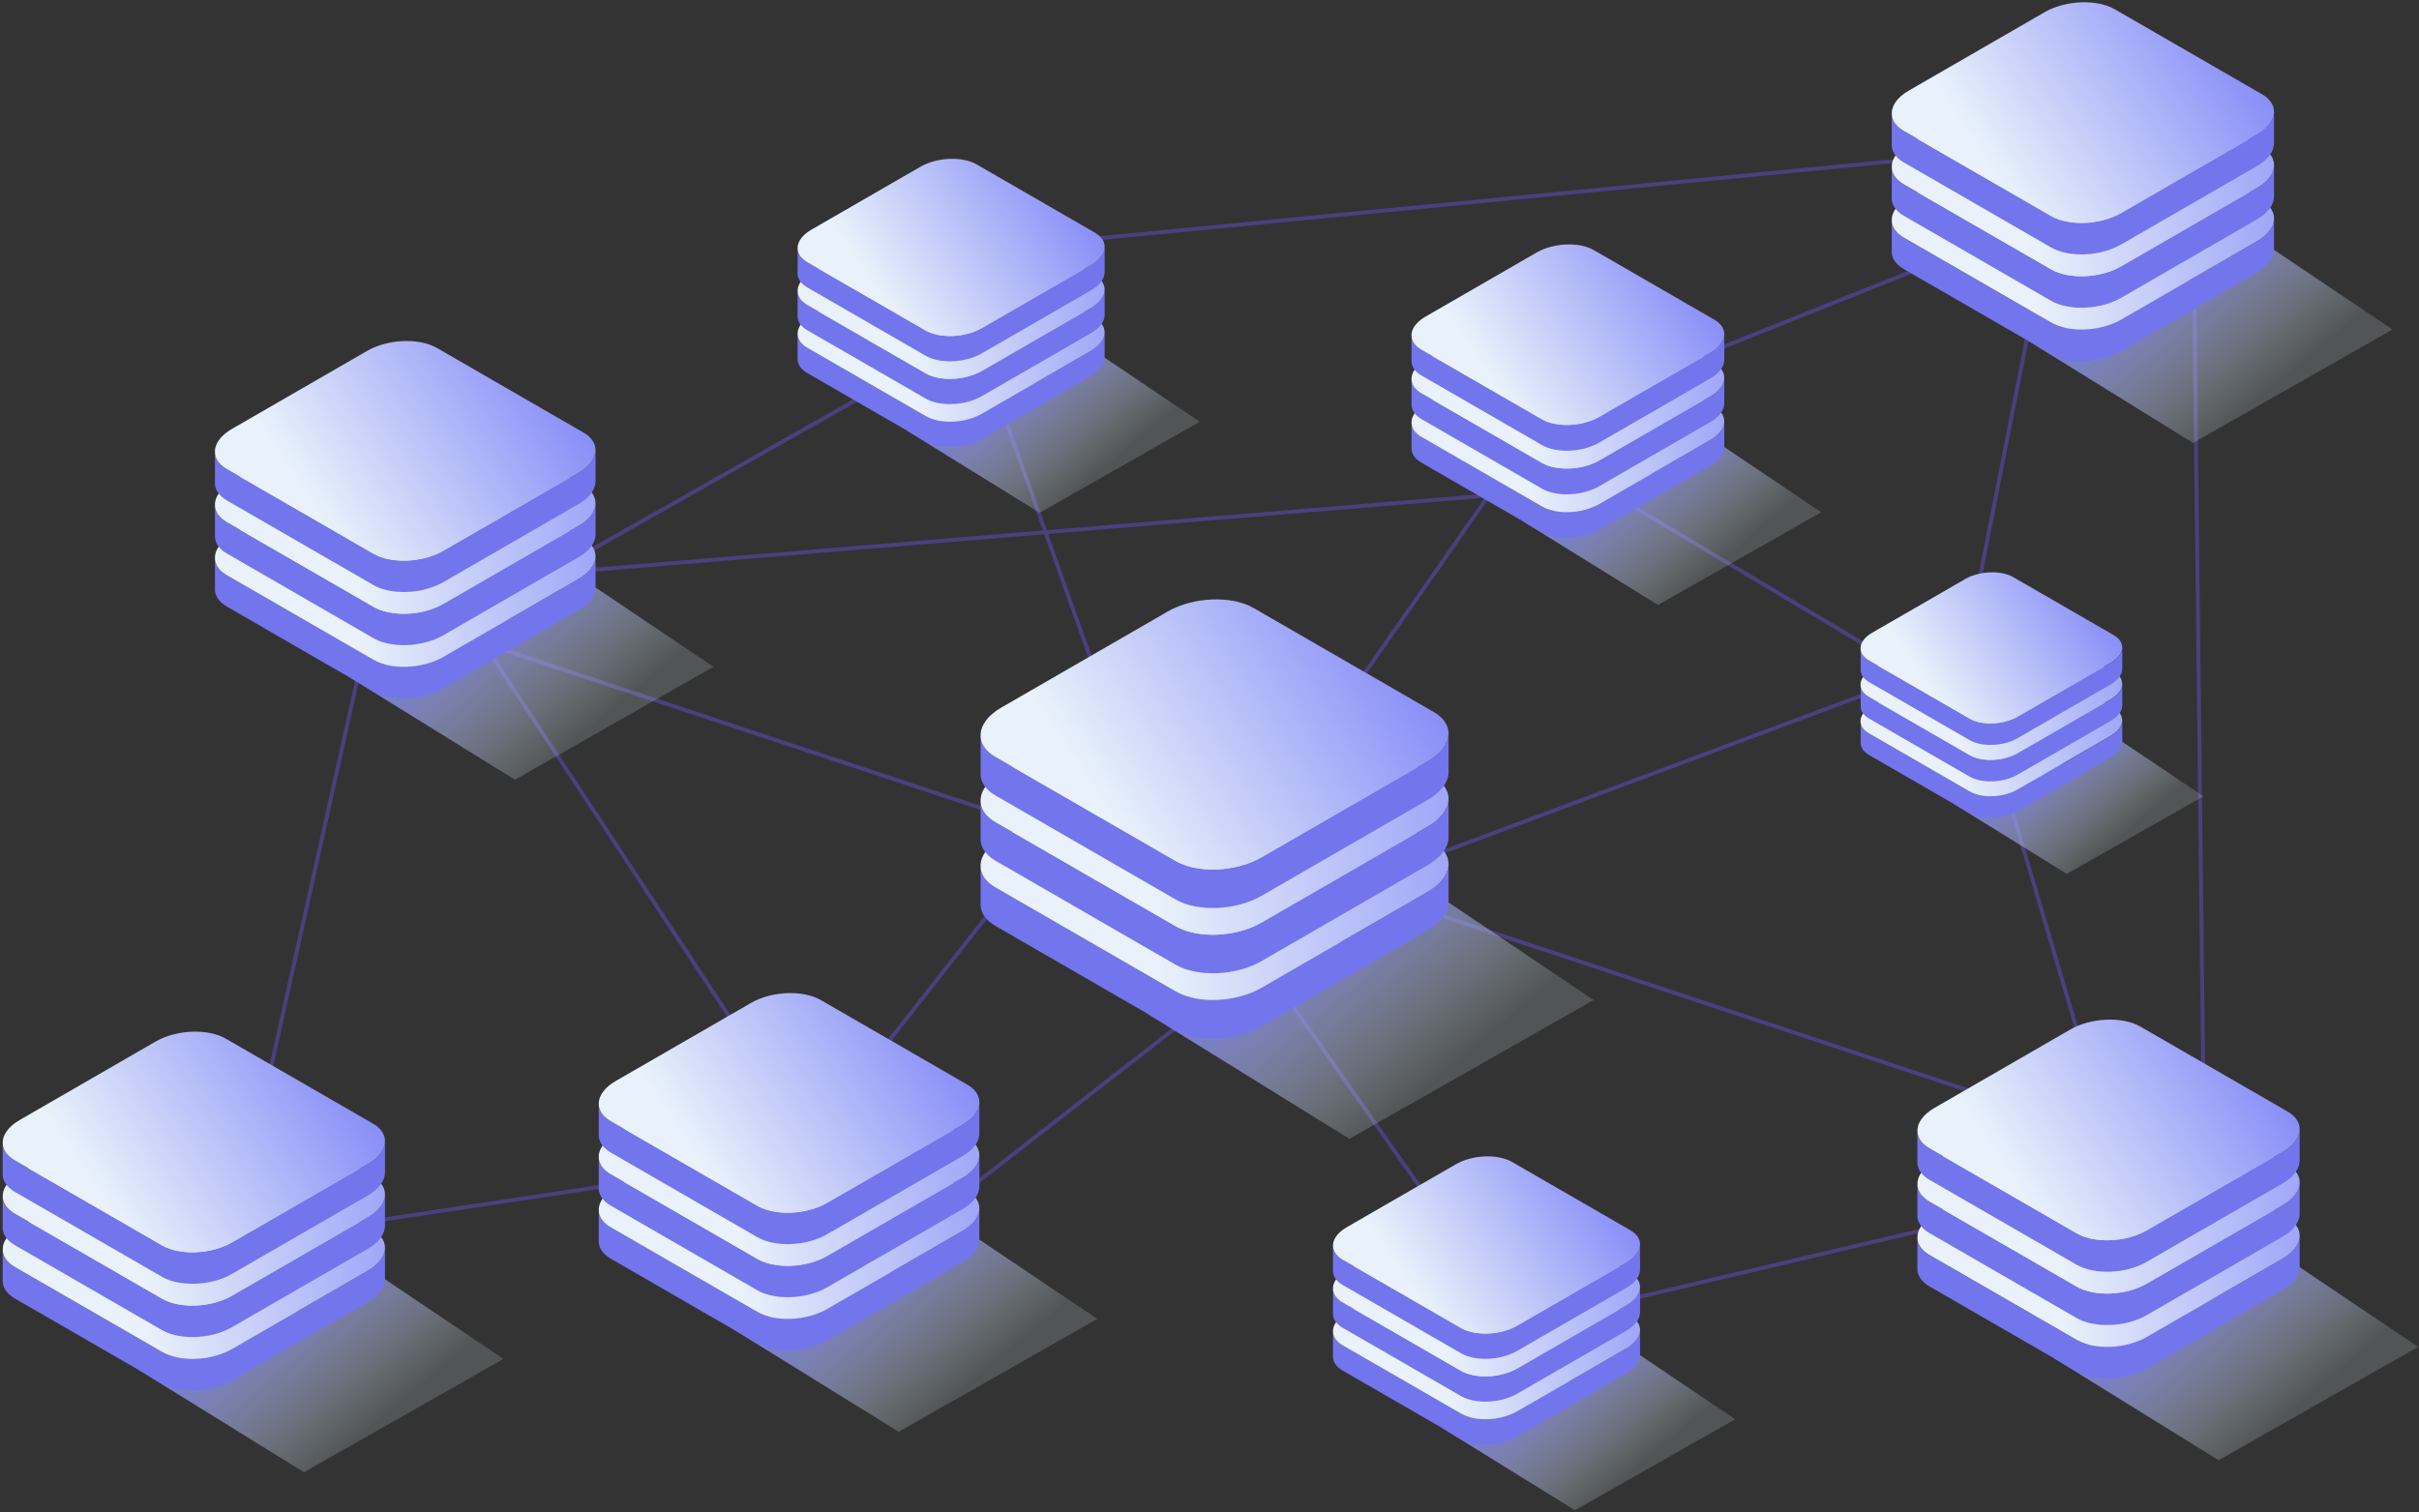 <svg width="619" height="387" viewBox="0 0 619 387" fill="none" xmlns="http://www.w3.org/2000/svg">
<rect x="0" y="0" width="619" height="387" fill="#333333" stroke="none"/>
<path opacity="0.42" d="M148.02 142.62L221.74 100.86L251.23 90.45L286.96 190.66L204.11 296.15L59.37 317.99L95.58 155.3L311.19 226.76L389.31 114.82L394.54 107.31L524.84 55.26L502.9 166.89L543.07 302.85L388.24 339.3L322.76 246.01L226.55 320.89L113.43 149.01L409.21 124.46L490.31 172.85L345.91 226.76L518.81 284.09L563.82 277.69L561.36 63.16L499.89 39.76L249.92 64.01" stroke="#6B51E8" stroke-miterlimit="10"/>
<path style="mix-blend-mode:multiply" d="M77.79 376.83L35.42 350.59L98.51 327.42L128.82 347.81" fill="url(#paint0_linear_4092_26238)"/>
<path d="M98.51 319.36V327.42C98.51 329.45 97.02 331.6 94.12 333.28L91.38 334.86L59.37 353.34C54.07 356.41 46.04 356.73 41.44 354.08L7.8 334.66L3.78 332.34C1.54 331.05 0.53 329.28 0.69 327.47V320.19C0.81 321.45 1.51 322.64 2.8 323.64C3.1 323.88 3.42 324.09 3.77 324.3L7.74 326.59L7.79 326.62L41.43 346.03C46.02 348.69 54.05 348.36 59.36 345.29L91.37 326.81L92.31 326.27L94.1 325.23C94.98 324.73 95.73 324.17 96.35 323.59C97.78 322.27 98.49 320.8 98.49 319.37L98.51 319.36Z" fill="#7375EC"/>
<path d="M98.51 319.36C98.51 320.79 97.79 322.25 96.37 323.58C95.75 324.16 95.01 324.72 94.12 325.22L92.33 326.26L91.39 326.8L59.38 345.28C54.08 348.35 46.05 348.67 41.45 346.02L7.81 326.61L7.76 326.58L3.79 324.29C3.43 324.08 3.11 323.87 2.82 323.63C1.53 322.64 0.83 321.45 0.71 320.18V319.4C0.78 318.54 1.12 317.67 1.73 316.82C2.46 315.78 3.59 314.79 5.08 313.93L7.82 312.35L39.83 293.87C45.14 290.81 53.16 290.48 57.76 293.13L91.4 312.55L95.42 314.87C96.33 315.39 97.05 316.01 97.56 316.66C98.21 317.49 98.52 318.41 98.52 319.36H98.51Z" fill="url(#paint1_linear_4092_26238)"/>
<path d="M98.51 305.71V313.77C98.51 315.8 97.02 317.95 94.12 319.63L91.38 321.21L59.37 339.69C54.07 342.76 46.04 343.08 41.44 340.43L7.8 321.01L3.78 318.69C1.54 317.4 0.53 315.63 0.69 313.82V306.54C0.81 307.8 1.51 308.99 2.8 309.99C3.1 310.23 3.42 310.44 3.77 310.65L7.74 312.94L7.79 312.97L41.43 332.38C46.02 335.04 54.05 334.71 59.36 331.64L91.37 313.16L92.31 312.62L94.1 311.58C94.98 311.08 95.73 310.52 96.35 309.94C97.78 308.62 98.49 307.15 98.49 305.72L98.51 305.71Z" fill="#7375EC"/>
<path d="M98.51 305.71C98.51 307.14 97.79 308.6 96.37 309.93C95.75 310.51 95.01 311.07 94.12 311.57L92.33 312.61L91.39 313.15L59.38 331.63C54.08 334.7 46.05 335.02 41.45 332.37L7.81 312.96L7.76 312.93L3.79 310.64C3.43 310.43 3.11 310.22 2.82 309.98C1.53 308.99 0.83 307.8 0.71 306.53V305.75C0.78 304.89 1.12 304.02 1.73 303.17C2.46 302.13 3.59 301.14 5.08 300.28L7.82 298.7L39.83 280.22C45.14 277.16 53.16 276.83 57.76 279.48L91.4 298.9L95.42 301.22C96.33 301.74 97.05 302.36 97.56 303.01C98.21 303.84 98.52 304.76 98.52 305.71H98.51Z" fill="url(#paint2_linear_4092_26238)"/>
<path d="M98.51 292.07V300.13C98.51 302.16 97.02 304.31 94.12 305.99L91.38 307.57L59.37 326.05C54.07 329.12 46.04 329.44 41.44 326.79L7.8 307.37L3.78 305.05C1.54 303.76 0.53 301.99 0.69 300.18V292.9C0.81 294.16 1.51 295.35 2.8 296.35C3.1 296.59 3.42 296.8 3.77 297.01L7.74 299.3L7.79 299.33L41.43 318.74C46.02 321.4 54.05 321.07 59.36 318L91.37 299.52L92.31 298.98L94.1 297.94C94.98 297.44 95.73 296.88 96.35 296.3C97.78 294.98 98.49 293.51 98.49 292.08L98.51 292.07Z" fill="#7375EC"/>
<path d="M98.51 292.07C98.51 293.5 97.79 294.96 96.37 296.29C95.75 296.87 95.01 297.43 94.12 297.93L92.33 298.97L91.39 299.51L59.38 317.99C54.08 321.06 46.05 321.38 41.45 318.73L7.81 299.32L7.76 299.29L3.79 297C3.43 296.79 3.11 296.58 2.82 296.34C1.53 295.35 0.83 294.16 0.71 292.89V292.11C0.78 291.25 1.12 290.38 1.73 289.53C2.46 288.49 3.59 287.5 5.08 286.64L7.82 285.06L39.83 266.58C45.14 263.52 53.16 263.19 57.76 265.84L91.4 285.26L95.42 287.58C96.33 288.1 97.05 288.72 97.56 289.37C98.21 290.2 98.52 291.12 98.52 292.07H98.51Z" fill="url(#paint3_linear_4092_26238)"/>
<path style="mix-blend-mode:multiply" d="M561.18 113.37L518.81 87.12L581.9 63.95L612.21 84.34" fill="url(#paint4_linear_4092_26238)"/>
<path d="M581.9 55.89V63.95C581.9 65.98 580.41 68.13 577.51 69.81L574.77 71.39L542.76 89.87C537.46 92.94 529.43 93.26 524.83 90.61L491.19 71.19L487.17 68.87C484.93 67.58 483.92 65.81 484.08 64V56.72C484.2 57.98 484.9 59.17 486.19 60.17C486.49 60.41 486.81 60.62 487.16 60.83L491.13 63.12L491.18 63.15L524.82 82.56C529.41 85.22 537.44 84.89 542.75 81.82L574.76 63.34L575.7 62.8L577.49 61.76C578.37 61.26 579.12 60.7 579.74 60.12C581.17 58.8 581.88 57.33 581.88 55.9L581.9 55.89Z" fill="#7375EC"/>
<path d="M581.9 55.89C581.9 57.32 581.18 58.78 579.76 60.11C579.14 60.69 578.4 61.25 577.51 61.75L575.72 62.79L574.78 63.33L542.77 81.81C537.47 84.88 529.44 85.2 524.84 82.55L491.2 63.14L491.15 63.11L487.18 60.82C486.82 60.61 486.5 60.4 486.21 60.16C484.92 59.17 484.22 57.98 484.1 56.71V55.93C484.17 55.07 484.51 54.2 485.12 53.35C485.85 52.31 486.98 51.32 488.47 50.46L491.21 48.88L523.22 30.4C528.53 27.34 536.55 27.01 541.15 29.66L574.79 49.08L578.81 51.4C579.72 51.92 580.44 52.54 580.95 53.19C581.6 54.02 581.91 54.94 581.91 55.89H581.9Z" fill="url(#paint5_linear_4092_26238)"/>
<path d="M581.9 42.25V50.31C581.9 52.34 580.41 54.49 577.51 56.17L574.77 57.75L542.76 76.23C537.46 79.3 529.43 79.62 524.83 76.97L491.19 57.55L487.17 55.23C484.93 53.94 483.92 52.17 484.08 50.36V43.08C484.2 44.34 484.9 45.53 486.19 46.53C486.49 46.77 486.81 46.98 487.16 47.19L491.13 49.48L491.18 49.51L524.82 68.92C529.41 71.58 537.44 71.25 542.75 68.18L574.76 49.7L575.7 49.16L577.49 48.12C578.37 47.62 579.12 47.06 579.74 46.48C581.17 45.16 581.88 43.69 581.88 42.26L581.9 42.25Z" fill="#7375EC"/>
<path d="M581.9 42.25C581.9 43.68 581.18 45.14 579.76 46.47C579.14 47.05 578.4 47.61 577.51 48.11L575.72 49.15L574.78 49.69L542.77 68.17C537.47 71.24 529.44 71.56 524.84 68.91L491.2 49.5L491.15 49.47L487.18 47.18C486.82 46.97 486.5 46.76 486.21 46.52C484.92 45.53 484.22 44.34 484.1 43.07V42.29C484.17 41.43 484.51 40.56 485.12 39.71C485.85 38.67 486.98 37.68 488.47 36.82L491.21 35.24L523.22 16.76C528.53 13.7 536.55 13.37 541.15 16.02L574.79 35.44L578.81 37.76C579.72 38.28 580.44 38.9 580.95 39.55C581.6 40.38 581.91 41.3 581.91 42.25H581.9Z" fill="url(#paint6_linear_4092_26238)"/>
<path d="M581.9 28.6V36.66C581.9 38.69 580.41 40.84 577.51 42.52L574.77 44.1L542.76 62.58C537.46 65.65 529.43 65.97 524.83 63.32L491.19 43.9L487.17 41.58C484.93 40.29 483.92 38.52 484.08 36.71V29.43C484.2 30.69 484.9 31.88 486.19 32.88C486.49 33.12 486.81 33.33 487.16 33.54L491.13 35.83L491.18 35.86L524.82 55.27C529.41 57.93 537.44 57.6 542.75 54.53L574.76 36.05L575.7 35.51L577.49 34.47C578.37 33.97 579.12 33.41 579.74 32.83C581.17 31.51 581.88 30.04 581.88 28.61L581.9 28.6Z" fill="#7375EC"/>
<path d="M581.9 28.6C581.9 30.03 581.18 31.49 579.76 32.82C579.14 33.4 578.4 33.96 577.51 34.46L575.72 35.5L574.78 36.04L542.77 54.52C537.47 57.59 529.44 57.91 524.84 55.26L491.2 35.85L491.15 35.82L487.18 33.53C486.82 33.32 486.5 33.11 486.21 32.87C484.92 31.88 484.22 30.69 484.1 29.42V28.64C484.17 27.78 484.51 26.91 485.12 26.06C485.85 25.02 486.98 24.03 488.47 23.17L491.21 21.59L523.22 3.11C528.53 0.05 536.55 -0.28 541.15 2.37L574.79 21.79L578.81 24.11C579.72 24.63 580.44 25.25 580.95 25.9C581.6 26.73 581.91 27.65 581.91 28.6H581.9Z" fill="url(#paint7_linear_4092_26238)"/>
<path style="mix-blend-mode:multiply" d="M567.74 373.75L525.37 347.51L588.46 324.34L618.77 344.73" fill="url(#paint8_linear_4092_26238)"/>
<path d="M588.46 316.28V324.34C588.46 326.37 586.97 328.52 584.07 330.2L581.33 331.78L549.32 350.26C544.02 353.33 535.99 353.65 531.39 351L497.75 331.58L493.73 329.26C491.49 327.97 490.48 326.2 490.64 324.39V317.11C490.76 318.37 491.46 319.56 492.75 320.56C493.05 320.8 493.37 321.01 493.72 321.22L497.69 323.51L497.74 323.54L531.38 342.95C535.97 345.61 544 345.28 549.31 342.21L581.32 323.73L582.26 323.19L584.05 322.15C584.93 321.65 585.68 321.09 586.3 320.51C587.73 319.19 588.44 317.72 588.44 316.29L588.46 316.28Z" fill="#7375EC"/>
<path d="M588.46 316.28C588.46 317.71 587.74 319.17 586.32 320.5C585.7 321.08 584.96 321.64 584.07 322.14L582.28 323.18L581.34 323.72L549.33 342.2C544.03 345.27 536 345.59 531.4 342.94L497.76 323.53L497.71 323.5L493.74 321.21C493.38 321 493.06 320.79 492.77 320.55C491.48 319.56 490.78 318.37 490.66 317.1V316.32C490.73 315.46 491.07 314.59 491.68 313.74C492.41 312.7 493.54 311.71 495.03 310.85L497.77 309.27L529.78 290.79C535.09 287.73 543.11 287.4 547.71 290.05L581.35 309.47L585.37 311.79C586.28 312.31 587 312.93 587.51 313.58C588.16 314.41 588.47 315.33 588.47 316.28H588.46Z" fill="url(#paint9_linear_4092_26238)"/>
<path d="M588.46 302.63V310.69C588.46 312.72 586.97 314.87 584.07 316.55L581.33 318.13L549.32 336.61C544.02 339.68 535.99 340 531.39 337.35L497.75 317.93L493.73 315.61C491.49 314.32 490.48 312.55 490.64 310.74V303.46C490.76 304.72 491.46 305.91 492.75 306.91C493.05 307.15 493.37 307.36 493.72 307.57L497.69 309.86L497.74 309.89L531.38 329.3C535.97 331.96 544 331.63 549.31 328.56L581.32 310.08L582.26 309.54L584.05 308.5C584.93 308 585.68 307.44 586.3 306.86C587.73 305.54 588.44 304.07 588.44 302.64L588.46 302.63Z" fill="#7375EC"/>
<path d="M588.46 302.63C588.46 304.06 587.74 305.52 586.32 306.85C585.7 307.43 584.96 307.99 584.07 308.49L582.28 309.53L581.34 310.07L549.33 328.55C544.03 331.62 536 331.94 531.4 329.29L497.76 309.88L497.71 309.85L493.74 307.56C493.38 307.35 493.06 307.14 492.77 306.9C491.48 305.91 490.78 304.72 490.66 303.45V302.67C490.73 301.81 491.07 300.94 491.68 300.09C492.41 299.05 493.54 298.06 495.03 297.2L497.77 295.62L529.78 277.14C535.09 274.08 543.11 273.75 547.71 276.4L581.35 295.82L585.37 298.14C586.28 298.66 587 299.28 587.51 299.93C588.16 300.76 588.47 301.68 588.47 302.63H588.46Z" fill="url(#paint10_linear_4092_26238)"/>
<path d="M588.46 288.99V297.05C588.46 299.08 586.97 301.23 584.07 302.91L581.33 304.49L549.32 322.97C544.02 326.04 535.99 326.36 531.39 323.71L497.75 304.29L493.73 301.97C491.49 300.68 490.48 298.91 490.64 297.1V289.82C490.76 291.08 491.46 292.27 492.75 293.27C493.05 293.51 493.37 293.72 493.72 293.93L497.69 296.22L497.74 296.25L531.38 315.66C535.97 318.32 544 317.99 549.31 314.92L581.32 296.44L582.26 295.9L584.05 294.86C584.93 294.36 585.68 293.8 586.3 293.22C587.73 291.9 588.44 290.43 588.44 289L588.46 288.99Z" fill="#7375EC"/>
<path d="M588.46 288.99C588.46 290.42 587.74 291.88 586.32 293.21C585.7 293.79 584.96 294.35 584.07 294.85L582.28 295.89L581.34 296.43L549.33 314.91C544.03 317.98 536 318.3 531.4 315.65L497.76 296.24L497.71 296.21L493.74 293.92C493.38 293.71 493.06 293.5 492.77 293.26C491.48 292.27 490.78 291.08 490.66 289.81V289.03C490.73 288.17 491.07 287.3 491.68 286.45C492.41 285.41 493.54 284.42 495.03 283.56L497.77 281.98L529.78 263.5C535.09 260.44 543.11 260.11 547.71 262.76L581.35 282.18L585.37 284.5C586.28 285.02 587 285.64 587.51 286.29C588.16 287.12 588.47 288.04 588.47 288.99H588.46Z" fill="url(#paint11_linear_4092_26238)"/>
<path style="mix-blend-mode:multiply" d="M345.31 291.49L293.43 259.35L370.68 230.98L407.78 255.95" fill="url(#paint12_linear_4092_26238)"/>
<path d="M370.68 221.11V230.98C370.68 233.47 368.86 236.1 365.31 238.15L361.96 240.08L322.77 262.71C316.28 266.46 306.45 266.87 300.82 263.61L259.64 239.83L254.72 236.99C251.98 235.41 250.74 233.25 250.94 231.03V222.12C251.09 223.66 251.94 225.12 253.53 226.34C253.89 226.63 254.28 226.89 254.72 227.14L259.58 229.94L259.64 229.98L300.82 253.75C306.45 257 316.28 256.6 322.77 252.85L361.96 230.22L363.12 229.55L365.32 228.28C366.4 227.66 367.32 226.99 368.07 226.27C369.82 224.65 370.69 222.85 370.69 221.11H370.68Z" fill="#7375EC"/>
<path d="M370.68 221.11C370.68 222.86 369.8 224.65 368.06 226.27C367.31 226.99 366.39 227.66 365.31 228.28L363.11 229.55L361.95 230.22L322.76 252.85C316.27 256.6 306.44 257.01 300.81 253.75L259.63 229.98L259.57 229.94L254.71 227.14C254.27 226.89 253.88 226.63 253.52 226.34C251.94 225.12 251.08 223.67 250.93 222.12V221.17C251.02 220.12 251.43 219.05 252.17 218.01C253.06 216.74 254.44 215.52 256.28 214.47L259.63 212.54L298.82 189.91C305.32 186.17 315.14 185.75 320.77 189.01L361.95 212.79L366.87 215.63C367.99 216.27 368.87 217.02 369.49 217.83C370.28 218.85 370.67 219.98 370.67 221.13L370.68 221.11Z" fill="url(#paint13_linear_4092_26238)"/>
<path d="M370.68 204.41V214.28C370.68 216.77 368.86 219.4 365.31 221.45L361.96 223.38L322.77 246.01C316.28 249.76 306.45 250.17 300.82 246.91L259.64 223.13L254.72 220.29C251.98 218.71 250.74 216.55 250.94 214.33V205.42C251.09 206.96 251.94 208.42 253.53 209.64C253.89 209.93 254.28 210.19 254.72 210.44L259.58 213.24L259.64 213.28L300.82 237.05C306.45 240.3 316.28 239.9 322.77 236.15L361.96 213.52L363.12 212.85L365.32 211.58C366.4 210.96 367.32 210.29 368.07 209.57C369.82 207.95 370.69 206.15 370.69 204.41H370.68Z" fill="#7375EC"/>
<path d="M370.68 204.41C370.68 206.16 369.8 207.95 368.06 209.57C367.31 210.29 366.39 210.96 365.31 211.58L363.11 212.85L361.95 213.52L322.76 236.15C316.27 239.9 306.44 240.31 300.81 237.05L259.63 213.28L259.57 213.24L254.71 210.44C254.27 210.19 253.88 209.93 253.52 209.64C251.94 208.42 251.08 206.97 250.93 205.42V204.47C251.02 203.42 251.43 202.35 252.17 201.31C253.06 200.04 254.44 198.82 256.28 197.77L259.63 195.84L298.82 173.21C305.32 169.47 315.14 169.05 320.77 172.31L361.95 196.09L366.87 198.93C367.99 199.57 368.87 200.32 369.49 201.13C370.28 202.15 370.67 203.28 370.67 204.43L370.68 204.41Z" fill="url(#paint14_linear_4092_26238)"/>
<path d="M370.68 187.71V197.58C370.68 200.07 368.86 202.7 365.31 204.75L361.96 206.68L322.77 229.31C316.28 233.06 306.45 233.47 300.82 230.21L259.64 206.43L254.72 203.59C251.98 202.01 250.74 199.85 250.94 197.63V188.72C251.09 190.26 251.94 191.72 253.53 192.94C253.89 193.23 254.28 193.49 254.72 193.74L259.58 196.54L259.64 196.58L300.82 220.35C306.45 223.6 316.28 223.2 322.77 219.45L361.96 196.82L363.12 196.15L365.32 194.88C366.4 194.26 367.32 193.59 368.07 192.87C369.82 191.25 370.69 189.45 370.69 187.71H370.68Z" fill="#7375EC"/>
<path d="M370.68 187.71C370.68 189.46 369.8 191.25 368.06 192.87C367.31 193.59 366.39 194.26 365.31 194.88L363.11 196.15L361.95 196.82L322.76 219.45C316.27 223.2 306.44 223.61 300.81 220.35L259.63 196.58L259.57 196.54L254.71 193.74C254.27 193.49 253.88 193.23 253.52 192.94C251.94 191.72 251.08 190.27 250.93 188.72V187.77C251.02 186.72 251.43 185.65 252.17 184.61C253.06 183.34 254.44 182.12 256.28 181.07L259.63 179.14L298.82 156.51C305.32 152.77 315.14 152.35 320.77 155.61L361.95 179.39L366.87 182.23C367.99 182.87 368.87 183.62 369.49 184.43C370.28 185.45 370.67 186.58 370.67 187.73L370.68 187.71Z" fill="url(#paint15_linear_4092_26238)"/>
<path style="mix-blend-mode:multiply" d="M131.77 199.57L89.58 173.44L152.39 150.37L182.57 170.67" fill="url(#paint16_linear_4092_26238)"/>
<path d="M152.391 142.35V150.38C152.391 152.4 150.911 154.55 148.021 156.21L145.291 157.78L113.421 176.18C108.141 179.23 100.151 179.56 95.571 176.92L62.081 157.58L58.081 155.27C55.85 153.98 54.84 152.23 55.011 150.42V143.17C55.13 144.43 55.831 145.61 57.111 146.6C57.41 146.83 57.721 147.05 58.081 147.25L62.031 149.53L62.081 149.56L95.571 168.89C100.141 171.53 108.141 171.21 113.421 168.15L145.291 149.75L146.231 149.21L148.021 148.18C148.901 147.68 149.641 147.13 150.261 146.55C151.681 145.23 152.391 143.77 152.391 142.35Z" fill="#7375EC"/>
<path d="M152.391 142.35C152.391 143.77 151.681 145.23 150.261 146.55C149.651 147.13 148.901 147.68 148.021 148.18L146.231 149.21L145.291 149.75L113.421 168.15C108.141 171.2 100.151 171.53 95.571 168.89L62.081 149.56L62.031 149.53L58.081 147.25C57.721 147.05 57.411 146.83 57.111 146.6C55.821 145.61 55.131 144.43 55.011 143.17V142.39C55.081 141.53 55.421 140.66 56.021 139.82C56.741 138.79 57.871 137.8 59.361 136.94L62.091 135.37L93.961 116.97C99.251 113.93 107.231 113.59 111.811 116.23L145.301 135.57L149.301 137.88C150.211 138.4 150.921 139.01 151.431 139.67C152.071 140.5 152.391 141.42 152.391 142.36V142.35Z" fill="url(#paint17_linear_4092_26238)"/>
<path d="M152.391 128.77V136.8C152.391 138.82 150.911 140.97 148.021 142.63L145.291 144.2L113.421 162.6C108.141 165.65 100.151 165.98 95.571 163.34L62.081 144L58.081 141.69C55.85 140.4 54.84 138.65 55.011 136.84V129.59C55.13 130.85 55.831 132.03 57.111 133.02C57.41 133.25 57.721 133.47 58.081 133.67L62.031 135.95L62.081 135.98L95.571 155.31C100.141 157.95 108.141 157.63 113.421 154.57L145.291 136.17L146.231 135.63L148.021 134.6C148.901 134.1 149.641 133.55 150.261 132.97C151.681 131.65 152.391 130.19 152.391 128.77Z" fill="#7375EC"/>
<path d="M152.391 128.77C152.391 130.19 151.681 131.65 150.261 132.97C149.651 133.55 148.901 134.1 148.021 134.6L146.231 135.63L145.291 136.17L113.421 154.57C108.141 157.62 100.151 157.95 95.571 155.31L62.081 135.98L62.031 135.95L58.081 133.67C57.721 133.47 57.411 133.25 57.111 133.02C55.821 132.03 55.131 130.85 55.011 129.59V128.81C55.081 127.95 55.421 127.08 56.021 126.24C56.741 125.21 57.871 124.22 59.361 123.36L62.091 121.79L93.961 103.39C99.251 100.35 107.231 100.01 111.811 102.65L145.301 121.99L149.301 124.3C150.211 124.82 150.921 125.43 151.431 126.09C152.071 126.92 152.391 127.84 152.391 128.78V128.77Z" fill="url(#paint18_linear_4092_26238)"/>
<path d="M152.391 115.18V123.21C152.391 125.23 150.911 127.38 148.021 129.04L145.291 130.61L113.421 149.01C108.141 152.06 100.151 152.39 95.571 149.75L62.081 130.41L58.081 128.1C55.85 126.81 54.84 125.06 55.011 123.25V116C55.13 117.26 55.831 118.44 57.111 119.43C57.41 119.66 57.721 119.88 58.081 120.08L62.031 122.36L62.081 122.39L95.571 141.72C100.141 144.36 108.141 144.04 113.421 140.98L145.291 122.58L146.231 122.04L148.021 121.01C148.901 120.51 149.641 119.96 150.261 119.38C151.681 118.06 152.391 116.6 152.391 115.18Z" fill="#7375EC"/>
<path d="M152.391 115.18C152.391 116.6 151.681 118.06 150.261 119.38C149.651 119.96 148.901 120.51 148.021 121.01L146.231 122.04L145.291 122.58L113.421 140.98C108.141 144.03 100.151 144.36 95.571 141.72L62.081 122.39L62.031 122.36L58.081 120.08C57.721 119.88 57.411 119.66 57.111 119.43C55.821 118.44 55.131 117.26 55.011 116V115.22C55.081 114.36 55.421 113.49 56.021 112.65C56.741 111.62 57.871 110.63 59.361 109.77L62.091 108.2L93.961 89.8C99.251 86.76 107.231 86.42 111.811 89.06L145.301 108.4L149.301 110.71C150.211 111.23 150.921 111.84 151.431 112.5C152.071 113.33 152.391 114.25 152.391 115.19V115.18Z" fill="url(#paint19_linear_4092_26238)"/>
<path style="mix-blend-mode:multiply" d="M229.98 366.47L187.79 340.34L250.61 317.27L280.78 337.57" fill="url(#paint20_linear_4092_26238)"/>
<path d="M250.61 309.25V317.28C250.61 319.3 249.13 321.45 246.24 323.11L243.51 324.68L211.64 343.08C206.36 346.13 198.37 346.46 193.79 343.82L160.3 324.48L156.3 322.17C154.07 320.88 153.06 319.13 153.23 317.32V310.07C153.35 311.33 154.05 312.51 155.33 313.5C155.63 313.73 155.94 313.95 156.3 314.15L160.25 316.43L160.3 316.46L193.79 335.79C198.36 338.43 206.36 338.11 211.64 335.05L243.51 316.65L244.45 316.11L246.24 315.08C247.12 314.58 247.86 314.03 248.48 313.45C249.9 312.13 250.61 310.67 250.61 309.25Z" fill="#7375EC"/>
<path d="M250.61 309.25C250.61 310.67 249.9 312.13 248.48 313.45C247.87 314.03 247.12 314.58 246.24 315.08L244.45 316.11L243.51 316.65L211.64 335.05C206.36 338.1 198.37 338.43 193.79 335.79L160.3 316.46L160.25 316.43L156.3 314.15C155.94 313.95 155.63 313.73 155.33 313.5C154.04 312.51 153.35 311.33 153.23 310.07V309.29C153.3 308.43 153.64 307.56 154.24 306.72C154.96 305.69 156.09 304.7 157.58 303.84L160.31 302.27L192.18 283.87C197.47 280.83 205.45 280.49 210.03 283.13L243.52 302.47L247.52 304.78C248.43 305.3 249.14 305.91 249.65 306.57C250.29 307.4 250.61 308.32 250.61 309.26V309.25Z" fill="url(#paint21_linear_4092_26238)"/>
<path d="M250.61 295.67V303.7C250.61 305.72 249.13 307.87 246.24 309.53L243.51 311.1L211.64 329.5C206.36 332.55 198.37 332.88 193.79 330.24L160.3 310.9L156.3 308.59C154.07 307.3 153.06 305.55 153.23 303.74V296.49C153.35 297.75 154.05 298.93 155.33 299.92C155.63 300.15 155.94 300.37 156.3 300.57L160.25 302.85L160.3 302.88L193.79 322.21C198.36 324.85 206.36 324.53 211.64 321.47L243.51 303.07L244.45 302.53L246.24 301.5C247.12 301 247.86 300.45 248.48 299.87C249.9 298.55 250.61 297.09 250.61 295.67Z" fill="#7375EC"/>
<path d="M250.61 295.67C250.61 297.09 249.9 298.55 248.48 299.87C247.87 300.45 247.12 301 246.24 301.5L244.45 302.53L243.51 303.07L211.64 321.47C206.36 324.52 198.37 324.85 193.79 322.21L160.3 302.88L160.25 302.85L156.3 300.57C155.94 300.37 155.63 300.15 155.33 299.92C154.04 298.93 153.35 297.75 153.23 296.49V295.71C153.3 294.85 153.64 293.98 154.24 293.14C154.96 292.11 156.09 291.12 157.58 290.26L160.31 288.69L192.18 270.29C197.47 267.25 205.45 266.91 210.03 269.55L243.52 288.89L247.52 291.2C248.43 291.72 249.14 292.33 249.65 292.99C250.29 293.82 250.61 294.74 250.61 295.68V295.67Z" fill="url(#paint22_linear_4092_26238)"/>
<path d="M250.61 282.08V290.11C250.61 292.13 249.13 294.28 246.24 295.94L243.51 297.51L211.64 315.91C206.36 318.96 198.37 319.29 193.79 316.65L160.3 297.31L156.3 295C154.07 293.71 153.06 291.96 153.23 290.15V282.9C153.35 284.16 154.05 285.34 155.33 286.33C155.63 286.56 155.94 286.78 156.3 286.98L160.25 289.26L160.3 289.29L193.79 308.62C198.36 311.26 206.36 310.94 211.64 307.88L243.51 289.48L244.45 288.94L246.24 287.91C247.12 287.41 247.86 286.86 248.48 286.28C249.9 284.96 250.61 283.5 250.61 282.08Z" fill="#7375EC"/>
<path d="M250.61 282.08C250.61 283.5 249.9 284.96 248.48 286.28C247.87 286.86 247.12 287.41 246.24 287.91L244.45 288.94L243.51 289.48L211.64 307.88C206.36 310.93 198.37 311.26 193.79 308.62L160.3 289.29L160.25 289.26L156.3 286.98C155.94 286.78 155.63 286.56 155.33 286.33C154.04 285.34 153.35 284.16 153.23 282.9V282.12C153.3 281.26 153.64 280.39 154.24 279.55C154.96 278.52 156.09 277.53 157.58 276.67L160.31 275.1L192.18 256.7C197.47 253.66 205.45 253.32 210.03 255.96L243.52 275.3L247.52 277.61C248.43 278.13 249.14 278.74 249.65 279.4C250.29 280.23 250.61 281.15 250.61 282.09V282.08Z" fill="url(#paint23_linear_4092_26238)"/>
<path style="mix-blend-mode:multiply" d="M528.891 223.68L499.891 205.72L543.071 189.86L563.821 203.81" fill="url(#paint24_linear_4092_26238)"/>
<path d="M543.07 184.34V189.86C543.07 191.25 542.05 192.72 540.07 193.87L538.2 194.95L516.29 207.6C512.66 209.7 507.17 209.92 504.02 208.11L481 194.82L478.25 193.23C476.72 192.35 476.03 191.14 476.14 189.9V184.92C476.22 185.78 476.7 186.6 477.59 187.28C477.79 187.44 478.01 187.59 478.26 187.73L480.98 189.3L481.02 189.32L504.04 202.61C507.18 204.43 512.68 204.2 516.31 202.1L538.22 189.45L538.87 189.08L540.1 188.37C540.7 188.03 541.22 187.65 541.64 187.25C542.62 186.34 543.11 185.34 543.11 184.37L543.07 184.34Z" fill="#7375EC"/>
<path d="M543.071 184.34C543.071 185.32 542.581 186.32 541.601 187.22C541.181 187.62 540.671 188 540.061 188.34L538.831 189.05L538.181 189.42L516.271 202.07C512.641 204.17 507.151 204.39 504.001 202.58L480.981 189.29L480.941 189.27L478.221 187.7C477.971 187.56 477.761 187.41 477.551 187.25C476.671 186.57 476.191 185.75 476.101 184.89V184.36C476.151 183.77 476.381 183.17 476.791 182.59C477.291 181.88 478.061 181.2 479.091 180.61L480.961 179.53L502.871 166.88C506.511 164.79 511.991 164.56 515.141 166.37L538.161 179.66L540.911 181.25C541.531 181.61 542.031 182.03 542.381 182.48C542.821 183.05 543.041 183.68 543.041 184.33L543.071 184.34Z" fill="url(#paint25_linear_4092_26238)"/>
<path d="M543.07 175.01V180.53C543.07 181.92 542.05 183.39 540.07 184.54L538.2 185.62L516.29 198.27C512.66 200.37 507.17 200.59 504.02 198.78L481 185.49L478.25 183.9C476.72 183.02 476.03 181.81 476.14 180.57V175.59C476.22 176.45 476.7 177.27 477.59 177.95C477.79 178.11 478.01 178.26 478.26 178.4L480.98 179.97L481.02 179.99L504.04 193.28C507.18 195.1 512.68 194.87 516.31 192.77L538.22 180.12L538.87 179.75L540.1 179.04C540.7 178.7 541.22 178.32 541.64 177.92C542.62 177.01 543.11 176.01 543.11 175.04L543.07 175.01Z" fill="#7375EC"/>
<path d="M543.071 175.01C543.071 175.99 542.581 176.99 541.601 177.89C541.181 178.29 540.671 178.67 540.061 179.01L538.831 179.72L538.181 180.09L516.271 192.74C512.641 194.84 507.151 195.06 504.001 193.25L480.981 179.96L480.941 179.94L478.221 178.37C477.971 178.23 477.761 178.08 477.551 177.92C476.671 177.24 476.191 176.42 476.101 175.56V175.03C476.151 174.44 476.381 173.84 476.791 173.26C477.291 172.55 478.061 171.87 479.091 171.28L480.961 170.2L502.871 157.55C506.511 155.46 511.991 155.23 515.141 157.04L538.161 170.33L540.911 171.92C541.531 172.28 542.031 172.7 542.381 173.15C542.821 173.72 543.041 174.35 543.041 175L543.071 175.01Z" fill="url(#paint26_linear_4092_26238)"/>
<path d="M543.07 165.67V171.19C543.07 172.58 542.05 174.05 540.07 175.2L538.2 176.28L516.29 188.93C512.66 191.03 507.17 191.25 504.02 189.44L481 176.15L478.25 174.56C476.72 173.68 476.03 172.47 476.14 171.23V166.25C476.22 167.11 476.7 167.93 477.59 168.61C477.79 168.77 478.01 168.92 478.26 169.06L480.98 170.63L481.02 170.65L504.04 183.94C507.18 185.76 512.68 185.53 516.31 183.43L538.22 170.78L538.87 170.41L540.1 169.7C540.7 169.36 541.22 168.98 541.64 168.58C542.62 167.67 543.11 166.67 543.11 165.7L543.07 165.67Z" fill="#7375EC"/>
<path d="M543.071 165.67C543.071 166.65 542.581 167.65 541.601 168.55C541.181 168.95 540.671 169.33 540.061 169.67L538.831 170.38L538.181 170.75L516.271 183.4C512.641 185.5 507.151 185.72 504.001 183.91L480.981 170.62L480.941 170.6L478.221 169.03C477.971 168.89 477.761 168.74 477.551 168.58C476.671 167.9 476.191 167.08 476.101 166.22V165.69C476.151 165.1 476.381 164.5 476.791 163.92C477.291 163.21 478.061 162.53 479.091 161.94L480.961 160.86L502.871 148.21C506.511 146.12 511.991 145.89 515.141 147.7L538.161 160.99L540.911 162.58C541.531 162.94 542.031 163.36 542.381 163.81C542.821 164.38 543.041 165.01 543.041 165.66L543.071 165.67Z" fill="url(#paint27_linear_4092_26238)"/>
<path style="mix-blend-mode:multiply" d="M424.28 154.85L389.61 133.38L441.23 114.42L466.02 131.1" fill="url(#paint28_linear_4092_26238)"/>
<path d="M441.231 107.82V114.41C441.231 116.07 440.011 117.83 437.641 119.2L435.401 120.49L409.211 135.61C404.871 138.12 398.301 138.39 394.541 136.21L367.021 120.32L363.731 118.42C361.901 117.36 361.071 115.92 361.201 114.43V108.47C361.301 109.5 361.871 110.48 362.931 111.29C363.171 111.48 363.431 111.66 363.731 111.83L366.981 113.7L367.021 113.73L394.541 129.61C398.301 131.78 404.871 131.51 409.211 129.01L435.401 113.89L436.171 113.45L437.641 112.6C438.361 112.19 438.971 111.74 439.481 111.26C440.651 110.18 441.231 108.98 441.231 107.81V107.82Z" fill="#7375EC"/>
<path d="M441.231 107.82C441.231 108.99 440.641 110.19 439.481 111.27C438.981 111.75 438.361 112.2 437.641 112.61L436.171 113.46L435.401 113.9L409.211 129.02C404.871 131.53 398.301 131.8 394.541 129.62L367.021 113.74L366.981 113.71L363.731 111.84C363.441 111.67 363.181 111.5 362.931 111.3C361.871 110.49 361.301 109.51 361.201 108.48V107.84C361.261 107.14 361.541 106.42 362.031 105.73C362.631 104.88 363.551 104.07 364.771 103.36L367.011 102.07L393.201 86.95C397.551 84.45 404.111 84.17 407.871 86.35L435.391 102.24L438.681 104.14C439.431 104.57 440.011 105.07 440.431 105.61C440.961 106.29 441.221 107.04 441.221 107.82H441.231Z" fill="url(#paint29_linear_4092_26238)"/>
<path d="M441.231 96.66V103.25C441.231 104.91 440.011 106.67 437.641 108.04L435.401 109.33L409.211 124.45C404.871 126.96 398.301 127.23 394.541 125.05L367.021 109.16L363.731 107.26C361.901 106.2 361.071 104.76 361.201 103.27V97.31C361.301 98.34 361.871 99.32 362.931 100.13C363.171 100.32 363.431 100.5 363.731 100.67L366.981 102.54L367.021 102.57L394.541 118.45C398.301 120.62 404.871 120.35 409.211 117.85L435.401 102.73L436.171 102.29L437.641 101.44C438.361 101.03 438.971 100.58 439.481 100.1C440.651 99.02 441.231 97.82 441.231 96.65V96.66Z" fill="#7375EC"/>
<path d="M441.231 96.66C441.231 97.83 440.641 99.03 439.481 100.11C438.981 100.59 438.361 101.04 437.641 101.45L436.171 102.3L435.401 102.74L409.211 117.86C404.871 120.37 398.301 120.64 394.541 118.46L367.021 102.58L366.981 102.55L363.731 100.68C363.441 100.51 363.181 100.34 362.931 100.14C361.871 99.33 361.301 98.35 361.201 97.32V96.68C361.261 95.98 361.541 95.26 362.031 94.57C362.631 93.72 363.551 92.91 364.771 92.2L367.011 90.91L393.201 75.79C397.551 73.29 404.111 73.01 407.871 75.19L435.391 91.08L438.681 92.98C439.431 93.41 440.011 93.91 440.431 94.45C440.961 95.13 441.221 95.88 441.221 96.66H441.231Z" fill="url(#paint30_linear_4092_26238)"/>
<path d="M441.231 85.5V92.09C441.231 93.75 440.011 95.51 437.641 96.88L435.401 98.17L409.211 113.29C404.871 115.8 398.301 116.07 394.541 113.89L367.021 98L363.731 96.1C361.901 95.04 361.071 93.6 361.201 92.11V86.15C361.301 87.18 361.871 88.16 362.931 88.97C363.171 89.16 363.431 89.34 363.731 89.51L366.981 91.38L367.021 91.41L394.541 107.29C398.301 109.46 404.871 109.19 409.211 106.69L435.401 91.57L436.171 91.13L437.641 90.28C438.361 89.87 438.971 89.42 439.481 88.94C440.651 87.86 441.231 86.66 441.231 85.49V85.5Z" fill="#7375EC"/>
<path d="M441.231 85.5C441.231 86.67 440.641 87.87 439.481 88.95C438.981 89.43 438.361 89.88 437.641 90.29L436.171 91.14L435.401 91.58L409.211 106.7C404.871 109.21 398.301 109.48 394.541 107.3L367.021 91.42L366.981 91.39L363.731 89.52C363.441 89.35 363.181 89.18 362.931 88.98C361.871 88.17 361.301 87.19 361.201 86.16V85.52C361.261 84.82 361.541 84.1 362.031 83.41C362.631 82.56 363.551 81.75 364.771 81.04L367.011 79.75L393.201 64.63C397.551 62.13 404.111 61.85 407.871 64.03L435.391 79.92L438.681 81.82C439.431 82.25 440.011 82.75 440.431 83.29C440.961 83.97 441.221 84.72 441.221 85.5H441.231Z" fill="url(#paint31_linear_4092_26238)"/>
<path style="mix-blend-mode:multiply" d="M403.03 386.56L368.99 365.48L419.67 346.87L444.02 363.25" fill="url(#paint32_linear_4092_26238)"/>
<path d="M419.67 340.4V346.87C419.67 348.5 418.48 350.23 416.14 351.57L413.94 352.84L388.23 367.68C383.97 370.14 377.52 370.41 373.83 368.27L346.81 352.67L343.58 350.81C341.78 349.77 340.97 348.36 341.1 346.9V341.05C341.2 342.06 341.76 343.02 342.8 343.82C343.04 344.01 343.29 344.18 343.58 344.35L346.77 346.19L346.81 346.21L373.83 361.8C377.52 363.93 383.97 363.67 388.23 361.21L413.94 346.37L414.7 345.93L416.14 345.1C416.85 344.7 417.45 344.25 417.94 343.78C419.09 342.72 419.66 341.54 419.66 340.39L419.67 340.4Z" fill="#7375EC"/>
<path d="M419.67 340.4C419.67 341.55 419.09 342.72 417.95 343.79C417.46 344.26 416.85 344.7 416.15 345.11L414.71 345.94L413.95 346.38L388.24 361.22C383.98 363.68 377.53 363.95 373.84 361.81L346.82 346.22L346.78 346.2L343.59 344.36C343.3 344.2 343.05 344.02 342.81 343.83C341.77 343.03 341.21 342.08 341.11 341.06V340.43C341.17 339.74 341.44 339.04 341.93 338.35C342.51 337.52 343.42 336.72 344.62 336.03L346.82 334.76L372.53 319.92C376.8 317.47 383.24 317.19 386.93 319.33L413.95 334.93L417.18 336.79C417.91 337.21 418.49 337.7 418.9 338.23C419.42 338.9 419.67 339.64 419.67 340.4Z" fill="url(#paint33_linear_4092_26238)"/>
<path d="M419.67 329.44V335.91C419.67 337.54 418.48 339.27 416.14 340.61L413.94 341.88L388.23 356.72C383.97 359.18 377.52 359.45 373.83 357.31L346.81 341.71L343.58 339.85C341.78 338.81 340.97 337.4 341.1 335.94V330.09C341.2 331.1 341.76 332.06 342.8 332.86C343.04 333.05 343.29 333.22 343.58 333.39L346.77 335.23L346.81 335.25L373.83 350.84C377.52 352.97 383.97 352.71 388.23 350.25L413.94 335.41L414.7 334.97L416.14 334.14C416.85 333.74 417.45 333.29 417.94 332.82C419.09 331.76 419.66 330.58 419.66 329.43L419.67 329.44Z" fill="#7375EC"/>
<path d="M419.67 329.44C419.67 330.59 419.09 331.76 417.95 332.83C417.46 333.3 416.85 333.74 416.15 334.15L414.71 334.98L413.95 335.42L388.24 350.26C383.98 352.72 377.53 352.99 373.84 350.85L346.82 335.26L346.78 335.24L343.59 333.4C343.3 333.24 343.05 333.06 342.81 332.87C341.77 332.07 341.21 331.12 341.11 330.1V329.47C341.17 328.78 341.44 328.08 341.93 327.39C342.51 326.56 343.42 325.76 344.62 325.07L346.82 323.8L372.53 308.96C376.8 306.51 383.24 306.23 386.93 308.37L413.95 323.97L417.18 325.83C417.91 326.25 418.49 326.74 418.9 327.27C419.42 327.94 419.67 328.68 419.67 329.44Z" fill="url(#paint34_linear_4092_26238)"/>
<path d="M419.67 318.48V324.95C419.67 326.58 418.48 328.31 416.14 329.65L413.94 330.92L388.23 345.76C383.97 348.22 377.52 348.49 373.83 346.35L346.81 330.75L343.58 328.89C341.78 327.85 340.97 326.44 341.1 324.98V319.13C341.2 320.14 341.76 321.1 342.8 321.9C343.04 322.09 343.29 322.26 343.58 322.43L346.77 324.27L346.81 324.29L373.83 339.88C377.52 342.01 383.97 341.75 388.23 339.29L413.94 324.45L414.7 324.01L416.14 323.18C416.85 322.78 417.45 322.33 417.94 321.86C419.09 320.8 419.66 319.62 419.66 318.47L419.67 318.48Z" fill="#7375EC"/>
<path d="M419.67 318.48C419.67 319.63 419.09 320.8 417.95 321.87C417.46 322.34 416.85 322.78 416.15 323.19L414.71 324.02L413.95 324.46L388.24 339.3C383.98 341.76 377.53 342.03 373.84 339.89L346.82 324.3L346.78 324.28L343.59 322.44C343.3 322.28 343.05 322.1 342.81 321.91C341.77 321.11 341.21 320.16 341.11 319.14V318.51C341.17 317.82 341.44 317.12 341.93 316.43C342.51 315.6 343.42 314.8 344.62 314.11L346.82 312.84L372.53 298C376.8 295.55 383.24 295.27 386.93 297.41L413.95 313.01L417.18 314.87C417.91 315.29 418.49 315.78 418.9 316.31C419.42 316.98 419.67 317.72 419.67 318.48Z" fill="url(#paint35_linear_4092_26238)"/>
<path style="mix-blend-mode:multiply" d="M266.03 131.25L231.99 110.17L282.67 91.55L307.01 107.93" fill="url(#paint36_linear_4092_26238)"/>
<path d="M282.67 85.08V91.55C282.67 93.18 281.48 94.91 279.14 96.25L276.94 97.52L251.23 112.36C246.97 114.82 240.52 115.09 236.83 112.95L209.81 97.35L206.58 95.49C204.78 94.45 203.97 93.04 204.1 91.58V85.73C204.2 86.74 204.76 87.7 205.8 88.5C206.04 88.69 206.29 88.86 206.58 89.03L209.77 90.87L209.81 90.89L236.83 106.48C240.52 108.61 246.97 108.35 251.23 105.89L276.94 91.05L277.7 90.61L279.14 89.78C279.85 89.38 280.45 88.93 280.94 88.46C282.09 87.4 282.66 86.22 282.66 85.07L282.67 85.08Z" fill="#7375EC"/>
<path d="M282.67 85.08C282.67 86.23 282.09 87.4 280.95 88.47C280.46 88.94 279.85 89.38 279.15 89.79L277.71 90.62L276.95 91.06L251.24 105.9C246.98 108.36 240.53 108.63 236.84 106.49L209.82 90.9L209.78 90.88L206.59 89.04C206.3 88.88 206.05 88.7 205.81 88.51C204.77 87.71 204.21 86.76 204.11 85.74V85.11C204.17 84.42 204.44 83.72 204.93 83.03C205.51 82.2 206.42 81.4 207.62 80.71L209.82 79.44L235.53 64.6C239.8 62.15 246.24 61.87 249.93 64.01L276.95 79.61L280.18 81.47C280.91 81.89 281.49 82.38 281.9 82.91C282.42 83.58 282.67 84.32 282.67 85.08Z" fill="url(#paint37_linear_4092_26238)"/>
<path d="M282.67 74.12V80.59C282.67 82.22 281.48 83.95 279.14 85.29L276.94 86.56L251.23 101.4C246.97 103.86 240.52 104.13 236.83 101.99L209.81 86.39L206.58 84.53C204.78 83.49 203.97 82.08 204.1 80.62V74.77C204.2 75.78 204.76 76.74 205.8 77.54C206.04 77.73 206.29 77.9 206.58 78.07L209.77 79.91L209.81 79.93L236.83 95.52C240.52 97.65 246.97 97.39 251.23 94.93L276.94 80.09L277.7 79.65L279.14 78.82C279.85 78.42 280.45 77.97 280.94 77.5C282.09 76.44 282.66 75.26 282.66 74.11L282.67 74.12Z" fill="#7375EC"/>
<path d="M282.67 74.12C282.67 75.27 282.09 76.44 280.95 77.51C280.46 77.98 279.85 78.42 279.15 78.83L277.71 79.66L276.95 80.1L251.24 94.94C246.98 97.4 240.53 97.67 236.84 95.53L209.82 79.94L209.78 79.92L206.59 78.08C206.3 77.92 206.05 77.74 205.81 77.55C204.77 76.75 204.21 75.8 204.11 74.78V74.15C204.17 73.46 204.44 72.76 204.93 72.07C205.51 71.24 206.42 70.44 207.62 69.75L209.82 68.48L235.53 53.64C239.8 51.19 246.24 50.91 249.93 53.05L276.95 68.65L280.18 70.51C280.91 70.93 281.49 71.42 281.9 71.95C282.42 72.62 282.67 73.36 282.67 74.12Z" fill="url(#paint38_linear_4092_26238)"/>
<path d="M282.67 63.16V69.63C282.67 71.26 281.48 72.99 279.14 74.33L276.94 75.6L251.23 90.44C246.97 92.9 240.52 93.17 236.83 91.03L209.81 75.43L206.58 73.57C204.78 72.53 203.97 71.12 204.1 69.66V63.81C204.2 64.82 204.76 65.78 205.8 66.58C206.04 66.77 206.29 66.94 206.58 67.11L209.77 68.95L209.81 68.97L236.83 84.56C240.52 86.69 246.97 86.43 251.23 83.97L276.94 69.13L277.7 68.69L279.14 67.86C279.85 67.46 280.45 67.01 280.94 66.54C282.09 65.48 282.66 64.3 282.66 63.15L282.67 63.16Z" fill="#7375EC"/>
<path d="M282.67 63.16C282.67 64.31 282.09 65.48 280.95 66.55C280.46 67.02 279.85 67.46 279.15 67.87L277.71 68.7L276.95 69.14L251.24 83.98C246.98 86.44 240.53 86.71 236.84 84.57L209.82 68.98L209.78 68.96L206.59 67.12C206.3 66.96 206.05 66.78 205.81 66.59C204.77 65.79 204.21 64.84 204.11 63.82V63.19C204.17 62.5 204.44 61.8 204.93 61.11C205.51 60.28 206.42 59.48 207.62 58.79L209.82 57.52L235.53 42.68C239.8 40.23 246.24 39.95 249.93 42.09L276.95 57.69L280.18 59.55C280.91 59.97 281.49 60.46 281.9 60.99C282.42 61.66 282.67 62.4 282.67 63.16Z" fill="url(#paint39_linear_4092_26238)"/>
<defs>
<linearGradient id="paint0_linear_4092_26238" x1="63.24" y1="326.7" x2="95.27" y2="364.87" gradientUnits="userSpaceOnUse">
<stop stop-color="#7375EC"/>
<stop offset="1" stop-color="#D7E9E8" stop-opacity="0.19"/>
</linearGradient>
<linearGradient id="paint1_linear_4092_26238" x1="37.02" y1="319.98" x2="117.45" y2="317.34" gradientUnits="userSpaceOnUse">
<stop stop-color="#E9F2FA"/>
<stop offset="1" stop-color="#898FF7"/>
</linearGradient>
<linearGradient id="paint2_linear_4092_26238" x1="37.02" y1="306.34" x2="117.45" y2="303.7" gradientUnits="userSpaceOnUse">
<stop stop-color="#E9F2FA"/>
<stop offset="1" stop-color="#898FF7"/>
</linearGradient>
<linearGradient id="paint3_linear_4092_26238" x1="26.46" y1="307.31" x2="84.19" y2="269.82" gradientUnits="userSpaceOnUse">
<stop stop-color="#E9F2FA"/>
<stop offset="1" stop-color="#898FF7"/>
</linearGradient>
<linearGradient id="paint4_linear_4092_26238" x1="546.63" y1="63.23" x2="578.66" y2="101.41" gradientUnits="userSpaceOnUse">
<stop stop-color="#7375EC"/>
<stop offset="1" stop-color="#D7E9E8" stop-opacity="0.19"/>
</linearGradient>
<linearGradient id="paint5_linear_4092_26238" x1="520.41" y1="56.51" x2="600.85" y2="53.88" gradientUnits="userSpaceOnUse">
<stop stop-color="#E9F2FA"/>
<stop offset="1" stop-color="#898FF7"/>
</linearGradient>
<linearGradient id="paint6_linear_4092_26238" x1="520.41" y1="42.87" x2="600.85" y2="40.23" gradientUnits="userSpaceOnUse">
<stop stop-color="#E9F2FA"/>
<stop offset="1" stop-color="#898FF7"/>
</linearGradient>
<linearGradient id="paint7_linear_4092_26238" x1="509.85" y1="43.84" x2="567.58" y2="6.35" gradientUnits="userSpaceOnUse">
<stop stop-color="#E9F2FA"/>
<stop offset="1" stop-color="#898FF7"/>
</linearGradient>
<linearGradient id="paint8_linear_4092_26238" x1="553.19" y1="323.61" x2="585.22" y2="361.79" gradientUnits="userSpaceOnUse">
<stop stop-color="#7375EC"/>
<stop offset="1" stop-color="#D7E9E8" stop-opacity="0.19"/>
</linearGradient>
<linearGradient id="paint9_linear_4092_26238" x1="526.97" y1="316.9" x2="607.4" y2="314.26" gradientUnits="userSpaceOnUse">
<stop stop-color="#E9F2FA"/>
<stop offset="1" stop-color="#898FF7"/>
</linearGradient>
<linearGradient id="paint10_linear_4092_26238" x1="526.97" y1="303.26" x2="607.4" y2="300.62" gradientUnits="userSpaceOnUse">
<stop stop-color="#E9F2FA"/>
<stop offset="1" stop-color="#898FF7"/>
</linearGradient>
<linearGradient id="paint11_linear_4092_26238" x1="516.41" y1="304.23" x2="574.14" y2="266.74" gradientUnits="userSpaceOnUse">
<stop stop-color="#E9F2FA"/>
<stop offset="1" stop-color="#898FF7"/>
</linearGradient>
<linearGradient id="paint12_linear_4092_26238" x1="327.49" y1="230.1" x2="366.71" y2="276.84" gradientUnits="userSpaceOnUse">
<stop stop-color="#7375EC"/>
<stop offset="1" stop-color="#D7E9E8" stop-opacity="0.19"/>
</linearGradient>
<linearGradient id="paint13_linear_4092_26238" x1="295.39" y1="221.88" x2="393.87" y2="218.65" gradientUnits="userSpaceOnUse">
<stop stop-color="#E9F2FA"/>
<stop offset="1" stop-color="#898FF7"/>
</linearGradient>
<linearGradient id="paint14_linear_4092_26238" x1="295.39" y1="205.18" x2="393.87" y2="201.95" gradientUnits="userSpaceOnUse">
<stop stop-color="#E9F2FA"/>
<stop offset="1" stop-color="#898FF7"/>
</linearGradient>
<linearGradient id="paint15_linear_4092_26238" x1="282.47" y1="206.36" x2="353.14" y2="160.47" gradientUnits="userSpaceOnUse">
<stop stop-color="#E9F2FA"/>
<stop offset="1" stop-color="#898FF7"/>
</linearGradient>
<linearGradient id="paint16_linear_4092_26238" x1="117.27" y1="149.66" x2="149.17" y2="187.66" gradientUnits="userSpaceOnUse">
<stop stop-color="#7375EC"/>
<stop offset="1" stop-color="#D7E9E8" stop-opacity="0.19"/>
</linearGradient>
<linearGradient id="paint17_linear_4092_26238" x1="91.181" y1="142.97" x2="171.251" y2="140.34" gradientUnits="userSpaceOnUse">
<stop stop-color="#E9F2FA"/>
<stop offset="1" stop-color="#898FF7"/>
</linearGradient>
<linearGradient id="paint18_linear_4092_26238" x1="91.181" y1="129.39" x2="171.251" y2="126.76" gradientUnits="userSpaceOnUse">
<stop stop-color="#E9F2FA"/>
<stop offset="1" stop-color="#898FF7"/>
</linearGradient>
<linearGradient id="paint19_linear_4092_26238" x1="80.661" y1="130.35" x2="138.131" y2="93.03" gradientUnits="userSpaceOnUse">
<stop stop-color="#E9F2FA"/>
<stop offset="1" stop-color="#898FF7"/>
</linearGradient>
<linearGradient id="paint20_linear_4092_26238" x1="215.49" y1="316.56" x2="247.38" y2="354.56" gradientUnits="userSpaceOnUse">
<stop stop-color="#7375EC"/>
<stop offset="1" stop-color="#D7E9E8" stop-opacity="0.19"/>
</linearGradient>
<linearGradient id="paint21_linear_4092_26238" x1="189.39" y1="309.87" x2="269.47" y2="307.24" gradientUnits="userSpaceOnUse">
<stop stop-color="#E9F2FA"/>
<stop offset="1" stop-color="#898FF7"/>
</linearGradient>
<linearGradient id="paint22_linear_4092_26238" x1="189.39" y1="296.29" x2="269.47" y2="293.66" gradientUnits="userSpaceOnUse">
<stop stop-color="#E9F2FA"/>
<stop offset="1" stop-color="#898FF7"/>
</linearGradient>
<linearGradient id="paint23_linear_4092_26238" x1="178.88" y1="297.25" x2="236.35" y2="259.93" gradientUnits="userSpaceOnUse">
<stop stop-color="#E9F2FA"/>
<stop offset="1" stop-color="#898FF7"/>
</linearGradient>
<linearGradient id="paint24_linear_4092_26238" x1="518.931" y1="189.37" x2="540.861" y2="215.49" gradientUnits="userSpaceOnUse">
<stop stop-color="#7375EC"/>
<stop offset="1" stop-color="#D7E9E8" stop-opacity="0.19"/>
</linearGradient>
<linearGradient id="paint25_linear_4092_26238" x1="500.991" y1="184.77" x2="556.041" y2="182.97" gradientUnits="userSpaceOnUse">
<stop stop-color="#E9F2FA"/>
<stop offset="1" stop-color="#898FF7"/>
</linearGradient>
<linearGradient id="paint26_linear_4092_26238" x1="500.991" y1="175.43" x2="556.041" y2="173.63" gradientUnits="userSpaceOnUse">
<stop stop-color="#E9F2FA"/>
<stop offset="1" stop-color="#898FF7"/>
</linearGradient>
<linearGradient id="paint27_linear_4092_26238" x1="493.761" y1="176.1" x2="533.271" y2="150.44" gradientUnits="userSpaceOnUse">
<stop stop-color="#E9F2FA"/>
<stop offset="1" stop-color="#898FF7"/>
</linearGradient>
<linearGradient id="paint28_linear_4092_26238" x1="412.37" y1="113.83" x2="438.58" y2="145.06" gradientUnits="userSpaceOnUse">
<stop stop-color="#7375EC"/>
<stop offset="1" stop-color="#D7E9E8" stop-opacity="0.19"/>
</linearGradient>
<linearGradient id="paint29_linear_4092_26238" x1="390.921" y1="108.34" x2="456.731" y2="106.18" gradientUnits="userSpaceOnUse">
<stop stop-color="#E9F2FA"/>
<stop offset="1" stop-color="#898FF7"/>
</linearGradient>
<linearGradient id="paint30_linear_4092_26238" x1="390.921" y1="97.18" x2="456.731" y2="95.02" gradientUnits="userSpaceOnUse">
<stop stop-color="#E9F2FA"/>
<stop offset="1" stop-color="#898FF7"/>
</linearGradient>
<linearGradient id="paint31_linear_4092_26238" x1="382.281" y1="97.97" x2="429.511" y2="67.3" gradientUnits="userSpaceOnUse">
<stop stop-color="#E9F2FA"/>
<stop offset="1" stop-color="#898FF7"/>
</linearGradient>
<linearGradient id="paint32_linear_4092_26238" x1="391.34" y1="346.29" x2="417.07" y2="376.96" gradientUnits="userSpaceOnUse">
<stop stop-color="#7375EC"/>
<stop offset="1" stop-color="#D7E9E8" stop-opacity="0.19"/>
</linearGradient>
<linearGradient id="paint33_linear_4092_26238" x1="370.28" y1="340.9" x2="434.89" y2="338.78" gradientUnits="userSpaceOnUse">
<stop stop-color="#E9F2FA"/>
<stop offset="1" stop-color="#898FF7"/>
</linearGradient>
<linearGradient id="paint34_linear_4092_26238" x1="370.28" y1="329.94" x2="434.89" y2="327.82" gradientUnits="userSpaceOnUse">
<stop stop-color="#E9F2FA"/>
<stop offset="1" stop-color="#898FF7"/>
</linearGradient>
<linearGradient id="paint35_linear_4092_26238" x1="361.8" y1="330.72" x2="408.17" y2="300.61" gradientUnits="userSpaceOnUse">
<stop stop-color="#E9F2FA"/>
<stop offset="1" stop-color="#898FF7"/>
</linearGradient>
<linearGradient id="paint36_linear_4092_26238" x1="254.34" y1="90.97" x2="280.07" y2="121.64" gradientUnits="userSpaceOnUse">
<stop stop-color="#7375EC"/>
<stop offset="1" stop-color="#D7E9E8" stop-opacity="0.19"/>
</linearGradient>
<linearGradient id="paint37_linear_4092_26238" x1="233.28" y1="85.58" x2="297.88" y2="83.46" gradientUnits="userSpaceOnUse">
<stop stop-color="#E9F2FA"/>
<stop offset="1" stop-color="#898FF7"/>
</linearGradient>
<linearGradient id="paint38_linear_4092_26238" x1="233.28" y1="74.62" x2="297.88" y2="72.5" gradientUnits="userSpaceOnUse">
<stop stop-color="#E9F2FA"/>
<stop offset="1" stop-color="#898FF7"/>
</linearGradient>
<linearGradient id="paint39_linear_4092_26238" x1="224.8" y1="75.4" x2="271.16" y2="45.29" gradientUnits="userSpaceOnUse">
<stop stop-color="#E9F2FA"/>
<stop offset="1" stop-color="#898FF7"/>
</linearGradient>
</defs>
</svg>
